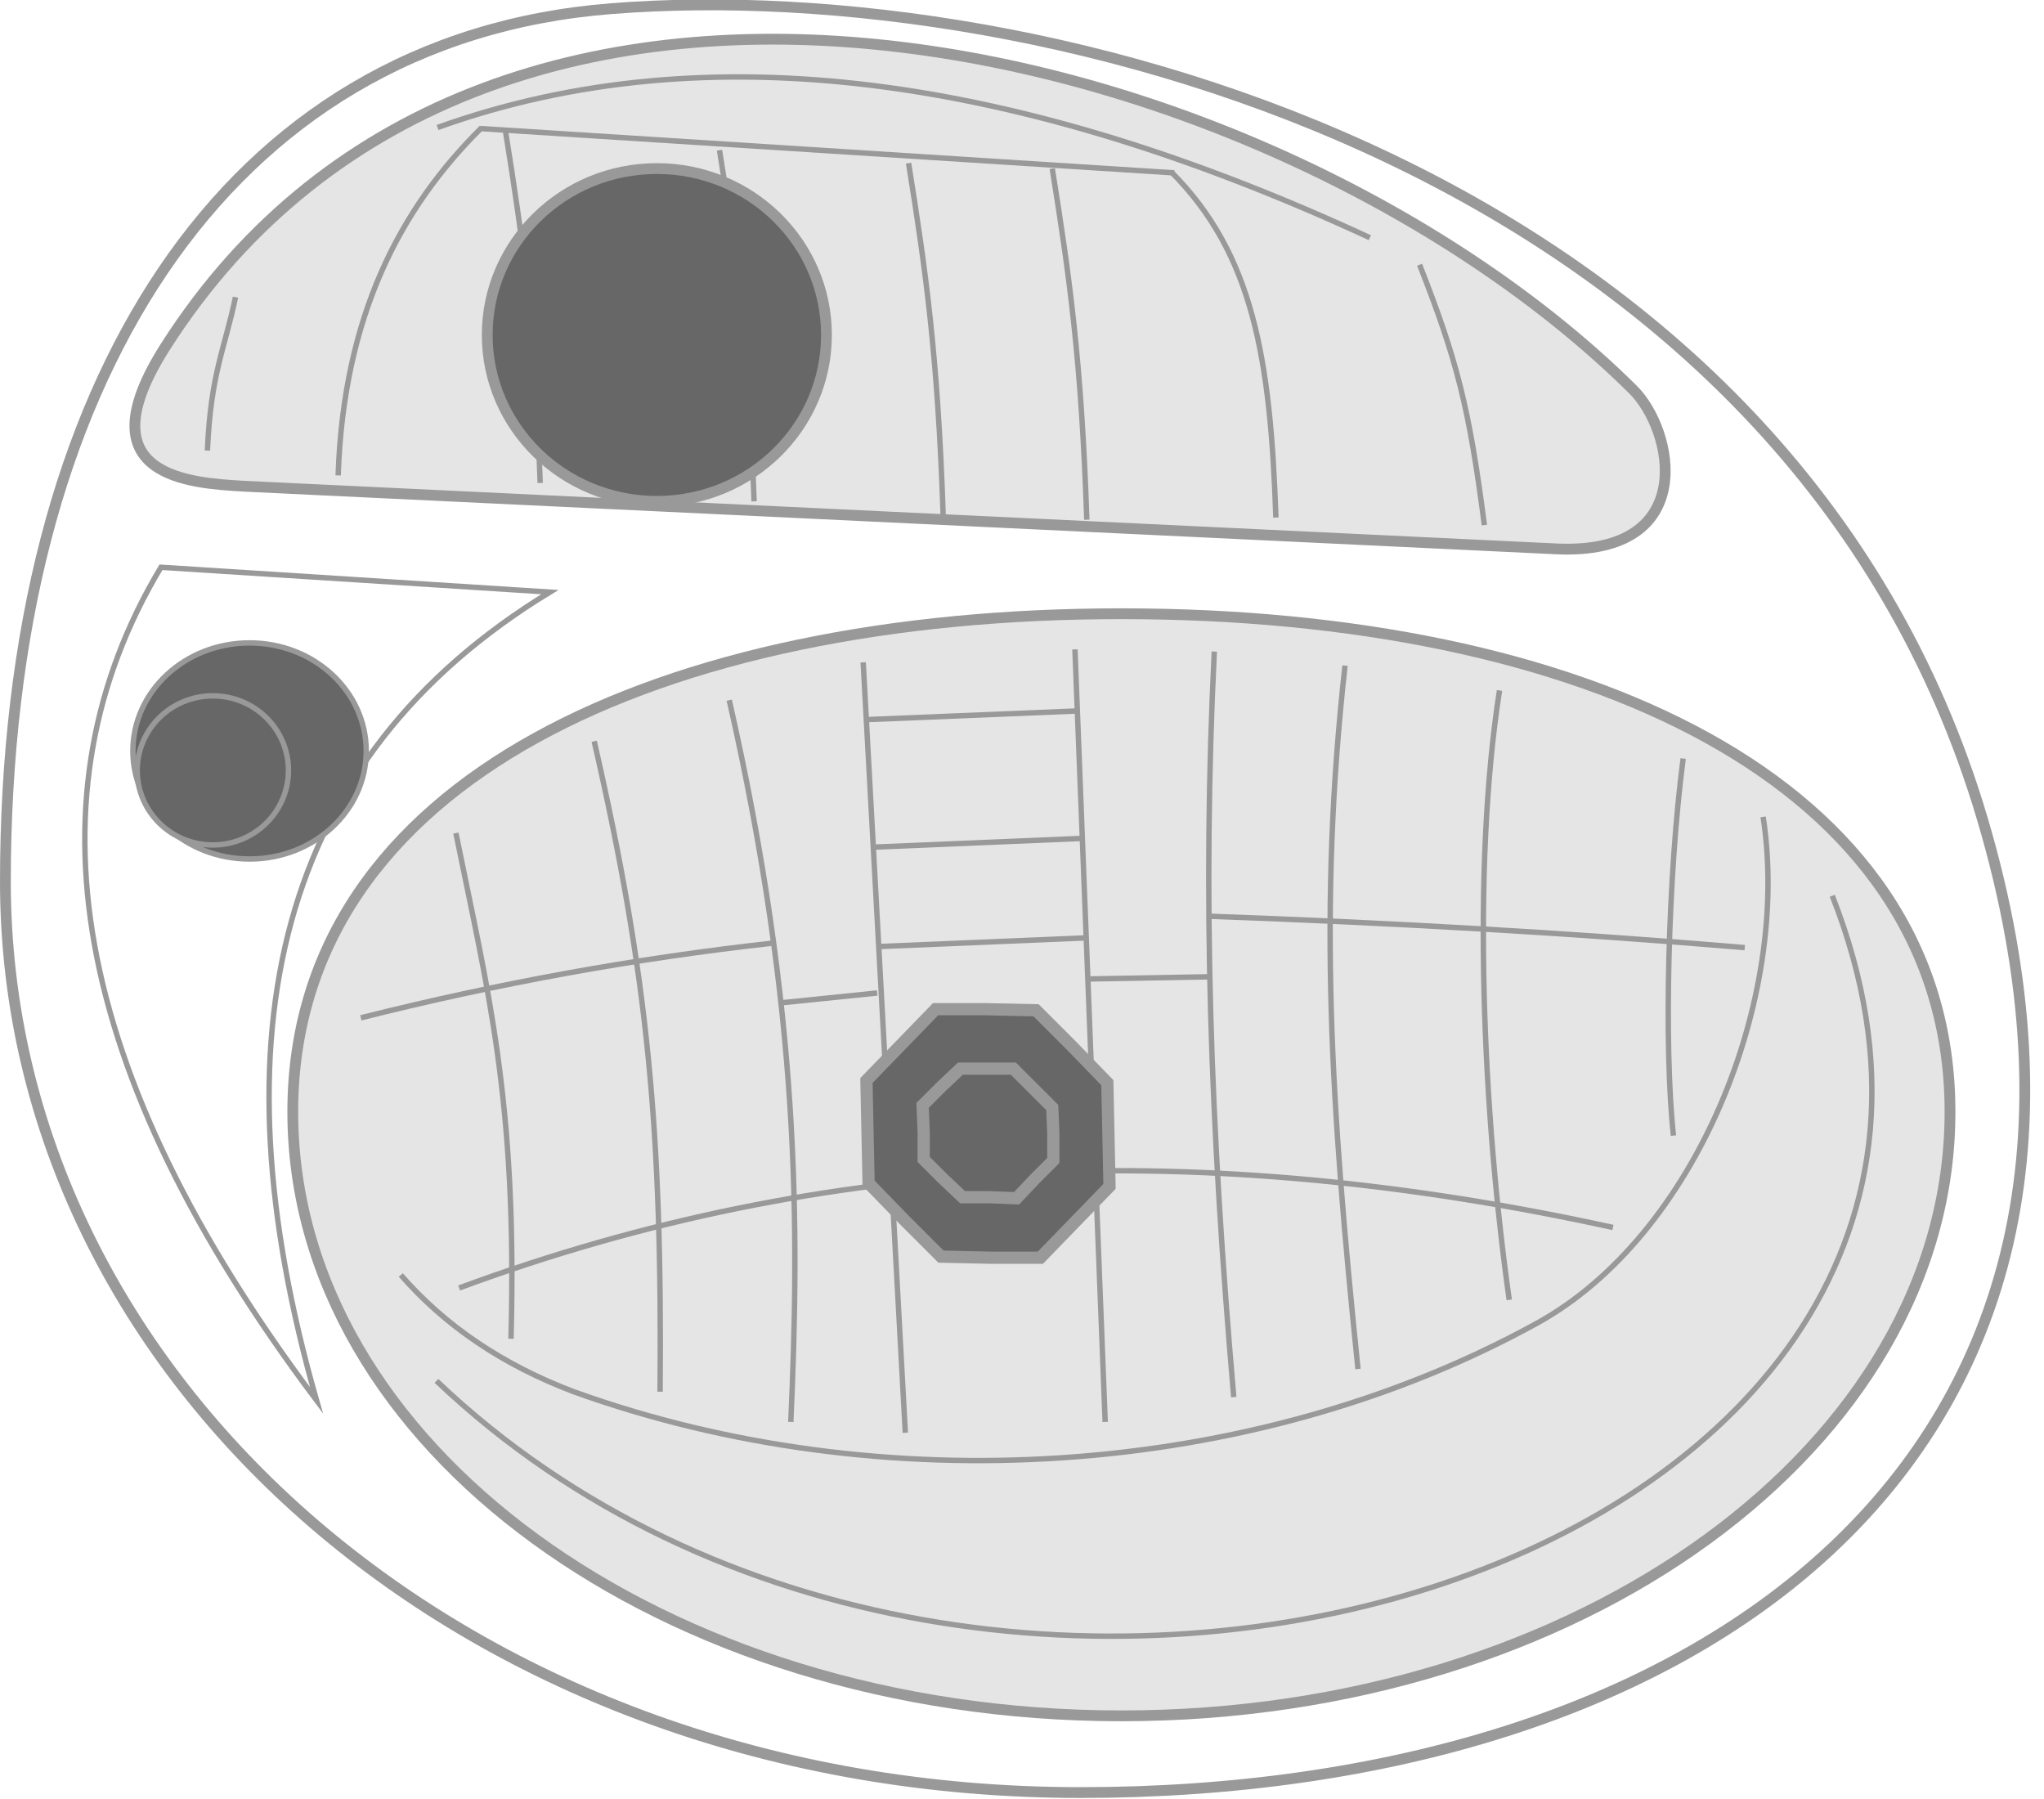 <?xml version="1.0" encoding="utf-8"?>
<!-- Generator: Adobe Illustrator 19.2.1, SVG Export Plug-In . SVG Version: 6.00 Build 0)  -->
<svg version="1.1" id="Oval" xmlns="http://www.w3.org/2000/svg" xmlns:xlink="http://www.w3.org/1999/xlink" x="0px" y="0px"
	 viewBox="0 0 189.2 166.5" style="enable-background:new 0 0 189.2 166.5;" xml:space="preserve">
<style type="text/css">
	.st0{fill-rule:evenodd;clip-rule:evenodd;fill:none;stroke:#999999;stroke-miterlimit:10;}
	.st1{fill-rule:evenodd;clip-rule:evenodd;fill:none;stroke:#999999;stroke-width:0.5;stroke-miterlimit:10;}
	.st2{fill:#E5E5E5;stroke:#999999;stroke-miterlimit:2.613;}
	.st3{fill-rule:evenodd;clip-rule:evenodd;fill:#666766;stroke:#999999;stroke-width:0.5;stroke-miterlimit:10;}
	.st4{fill:none;stroke:#999999;stroke-width:0.5;stroke-miterlimit:2.613;}
	.st5{fill-rule:evenodd;clip-rule:evenodd;fill:#666766;stroke:#999999;stroke-width:1.131;stroke-miterlimit:10;}
	.st6{fill-rule:evenodd;clip-rule:evenodd;fill:none;stroke:#999999;stroke-width:1.131;stroke-miterlimit:10;}
	.st7{fill-rule:evenodd;clip-rule:evenodd;fill:#666766;stroke:#999999;stroke-miterlimit:10;}
</style>
<path class="st0" d="M56.6,0.8c40.6-3.2,109.2,15.2,126.9,75c17.7,59.8-27,90.1-83.5,90.1c-56.6,0-99.5-38.3-99.5-84.3
	S20.8,3.6,56.6,0.8z"/>
<path class="st1" d="M29.3,129.6c-9.7-33.9-3.7-59.4,21.6-74.8l-36-2.3C2.3,73.5,6.3,99,29.3,129.6z"/>
<path class="st2" d="M15.3,32.1C45.5-15.3,118.6,3.9,151.1,36c3.9,3.8,6.2,15.4-7,14.8L22.6,45C17.6,44.7,7.6,44.2,15.3,32.1z"/>
<g>
	<ellipse class="st3" cx="23.1" cy="69.5" rx="10.8" ry="10"/>
	<ellipse class="st3" cx="19.7" cy="71.3" rx="7" ry="6.9"/>
</g>
<g>
	<path class="st4" d="M31.3,44c0.5-14.7,5.7-24.7,13.3-32.2"/>
	<path class="st4" d="M118.1,47.9c-0.5-14.7-2.1-24.4-9.7-32"/>
	<path class="st4" d="M40.5,11.8c25.1-9,54.1-4.7,86.3,10.2"/>
	<path class="st4" d="M50,44.7c-0.5-14.7-1.6-22.5-3.2-32.5"/>
	<path class="st4" d="M87.3,47.6c-0.5-14.7-1.6-22.5-3.2-32.5"/>
	<path class="st4" d="M100.6,48.1c-0.5-14.7-1.6-22.5-3.2-32.5"/>
	<path class="st4" d="M69.8,46.4c-0.5-14.7-1.6-22.5-3.2-32.5"/>
	<line class="st4" x1="44.5" y1="11.9" x2="108.7" y2="16"/>
	<path class="st4" d="M137.4,48.6c-1.4-10.8-2.5-15.2-6-24.1"/>
	<path class="st4" d="M19.2,41.7c0.3-7.1,1.6-9.4,2.6-14.2"/>
</g>
<path class="st2" d="M103.8,56.8c42.4,0,76.7,15.3,76.7,46.1c0,30.9-34.3,55.9-76.7,55.9c-42.4,0-76.7-25-76.7-55.9
	C27.1,72.1,61.5,56.8,103.8,56.8z"/>
<g>
	<path class="st4" d="M40.4,127.8c51,48.5,153.5,16.8,129.2-44.9"/>
	<path class="st4" d="M37.1,118c4.1,4.7,9.4,8.3,16,10.8c28.3,10.2,62.7,8.2,89.1-6.3c14.8-8.1,23.6-30.1,21-46.9"/>
	<line class="st4" x1="79.9" y1="61.3" x2="83.8" y2="132.6"/>
	<line class="st4" x1="99.5" y1="60.1" x2="102.3" y2="131.6"/>
	<path class="st4" d="M67.5,64.8c6.6,29,6.5,49,5.7,66.8"/>
	<path class="st4" d="M55,68.6c5,21.8,6.3,36.1,6.1,60.2"/>
	<path class="st4" d="M42.2,77.1c2.9,14.4,5.7,24.7,5.1,46.8"/>
	<path class="st4" d="M112.4,60.3c-1.1,22.4-0.4,43.6,1.8,69"/>
	<path class="st4" d="M124.5,61.6c-2.5,22.5-1.3,40.8,1.2,65.1"/>
	<path class="st4" d="M138.8,63.9c-2.6,16.7-1.5,39.4,0.9,56.4"/>
	<path class="st4" d="M155.8,70.2c-1.4,10.7-1.8,26.6-0.9,34.9"/>
	<path class="st4" d="M33.4,94.2c12.7-3.2,25.4-5.5,38-6.9"/>
	<path class="st4" d="M42.5,119.2c34.1-12.6,68.9-13.9,106.8-5.6"/>
	<path class="st4" d="M161.5,87.7c-16.7-1.4-32.8-2.3-49.5-2.9"/>
	<line class="st4" x1="80.2" y1="66.6" x2="99.7" y2="65.8"/>
	<line class="st4" x1="80.9" y1="78.4" x2="100" y2="77.6"/>
	<line class="st4" x1="81.4" y1="87.6" x2="100.5" y2="86.8"/>
	<line class="st4" x1="100.9" y1="90.6" x2="112" y2="90.4"/>
	<line class="st4" x1="72.4" y1="92.8" x2="81.2" y2="91.9"/>
</g>
<g>
	<polygon class="st5" points="102.5,100.2 102.6,105 102.7,109.8 99.5,113.1 96.3,116.4 91.7,116.4 87.1,116.3 83.7,112.9 
		80.4,109.5 80.3,104.8 80.2,100 83.4,96.7 86.6,93.4 91.2,93.4 95.9,93.5 99.2,96.8 	"/>
	<polygon class="st6" points="97.4,102.5 97.5,104.9 97.5,107.4 95.8,109.1 94.1,110.9 91.6,110.8 89.1,110.8 87.3,109.1 
		85.5,107.3 85.5,104.8 85.4,102.3 87.1,100.6 88.9,98.9 91.3,98.9 93.8,98.9 95.6,100.7 	"/>
</g>
<ellipse class="st7" cx="60.8" cy="31" rx="15.7" ry="15.4"/>
</svg>
